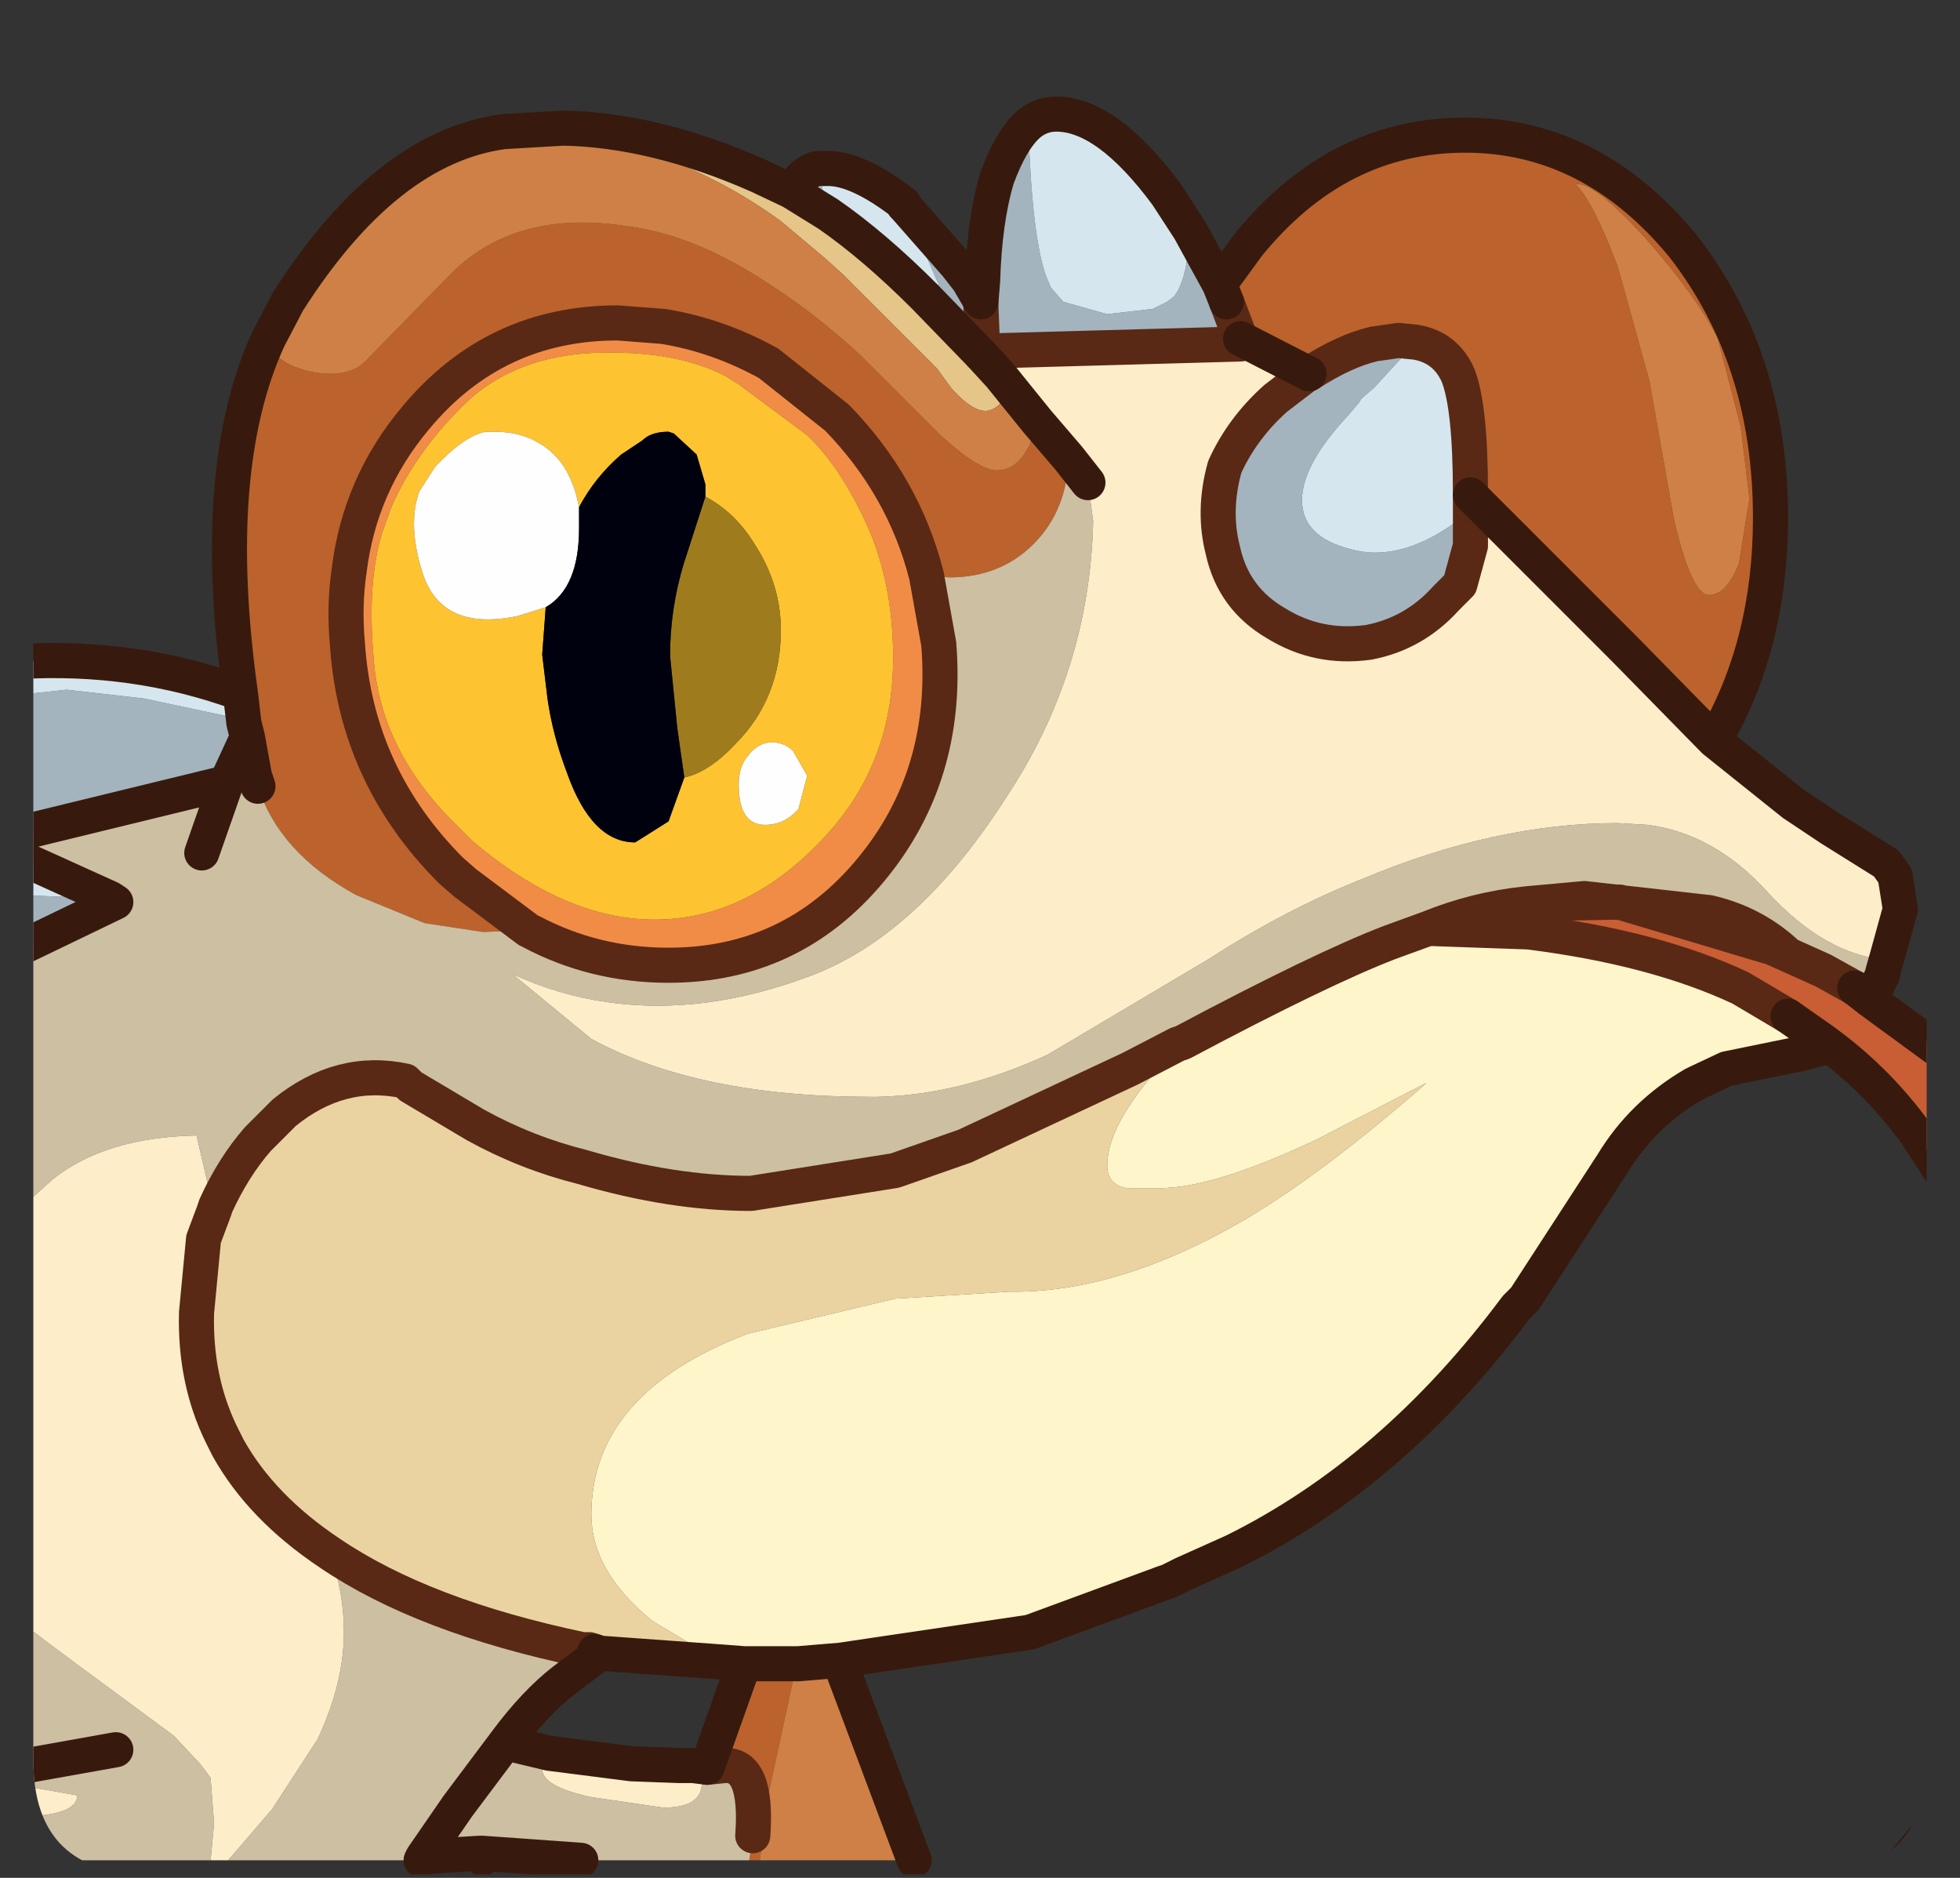 <?xml version="1.0" encoding="UTF-8" standalone="no"?>
<svg xmlns:ffdec="https://www.free-decompiler.com/flash" xmlns:xlink="http://www.w3.org/1999/xlink" ffdec:objectType="frame" height="53.5px" width="55.85px" xmlns="http://www.w3.org/2000/svg">
  <rect width="100%" height="100%" fill="#333333" stroke="none"/>
  <g transform="matrix(1.0, 0.0, 0.0, 1.0, 0.95, 0.0)">
    <clipPath id="clipPath0" transform="matrix(1.0, 0.0, 0.0, 1.0, 0.0, 0.0)">
      <path d="M50.5 0.0 Q53.95 0.0 53.95 3.3 L53.95 50.15 Q53.95 53.4 50.5 53.4 L3.3 53.4 Q0.0 53.4 0.0 50.15 L0.0 3.3 Q0.0 0.0 3.3 0.0 L50.5 0.0" fill="#000000" fill-rule="evenodd" stroke="none"/>
    </clipPath>
    <g clip-path="url(#clipPath0)">
      <use ffdec:characterId="2" height="50.75" transform="matrix(1.0, 0.0, 0.0, 1.0, -0.95, 2.75)" width="55.85" xlink:href="#shape1"/>
    </g>
    <use ffdec:characterId="3" height="53.4" transform="matrix(1.0, 0.0, 0.0, 1.0, 0.0, 0.0)" width="53.95" xlink:href="#shape2"/>
  </g>
  <defs>
    <g id="shape1" transform="matrix(1.0, 0.0, 0.0, 1.0, 0.95, -2.75)">
      <path d="M15.1 3.65 Q17.7 3.7 20.65 5.0 L21.6 5.45 22.65 6.1 Q23.95 7.0 25.4 8.45 L27.0 10.1 27.55 10.7 Q27.85 11.4 27.35 11.65 26.9 11.9 26.15 11.05 L25.75 10.5 24.35 9.1 23.05 7.8 22.55 7.35 21.3 6.3 Q18.7 4.4 15.1 3.65" fill="#e6c689" fill-rule="evenodd" stroke="none"/>
      <path d="M45.95 6.8 Q44.45 5.15 43.95 5.25 44.45 5.75 45.15 7.6 L46.05 10.85 46.75 14.8 Q47.25 16.95 47.75 16.95 48.25 16.95 48.6 16.05 L48.9 14.2 48.65 12.15 48.0 9.65 Q47.4 8.45 45.95 6.8 M33.8 8.1 L34.6 7.0 Q37.15 3.85 40.8 3.85 44.4 3.85 47.0 7.0 49.5 10.2 49.5 14.75 49.5 18.35 47.9 21.1 L45.35 18.5 40.95 14.1 40.95 14.05 Q40.95 11.6 40.6 10.7 40.25 9.9 39.4 9.75 L38.9 9.7 38.2 9.8 Q37.35 10.0 36.35 10.65 L34.4 9.65 34.0 8.6 33.8 8.1 M20.7 53.0 L20.4 53.0 20.5 52.3 Q20.65 50.25 19.7 50.3 L19.2 50.35 20.25 47.4 21.75 47.4 20.95 51.1 20.7 53.0 M5.9 19.75 Q5.0 13.35 6.7 9.65 6.8 10.35 7.95 10.6 9.05 10.8 9.55 10.2 L11.95 7.75 Q13.8 5.95 16.95 6.45 18.9 6.7 21.05 8.15 22.3 8.95 23.6 10.15 L24.1 10.65 25.85 12.4 Q26.95 13.4 27.45 13.4 28.05 13.4 28.4 12.65 L28.6 12.0 29.5 13.05 Q29.45 14.55 28.5 15.5 27.55 16.45 26.1 16.45 L25.45 16.4 Q24.8 13.85 22.9 11.9 L20.95 10.35 Q19.5 9.55 17.95 9.3 L16.65 9.2 Q13.15 9.2 10.9 11.9 9.3 13.8 9.0 16.25 8.85 17.25 8.95 18.35 9.2 22.1 11.9 24.8 L12.3 25.15 14.1 26.5 12.9 26.55 12.8 26.55 11.15 26.3 9.2 25.5 Q7.0 24.3 6.4 22.4 L6.3 22.1 6.1 21.0 6.0 20.6 5.9 19.75" fill="#bd622d" fill-rule="evenodd" stroke="none"/>
      <path d="M45.95 6.8 Q47.4 8.45 48.0 9.65 L48.65 12.15 48.9 14.2 48.6 16.05 Q48.25 16.95 47.75 16.95 47.25 16.95 46.75 14.8 L46.05 10.85 45.15 7.6 Q44.45 5.75 43.95 5.25 44.45 5.15 45.95 6.8 M23.0 47.3 L23.0 47.4 25.1 53.0 20.7 53.0 20.95 51.1 21.75 47.4 21.8 47.4 23.0 47.3 M6.7 9.65 L7.25 8.6 Q10.05 4.2 13.4 3.75 L15.1 3.65 Q18.7 4.4 21.3 6.3 L22.55 7.35 23.05 7.8 24.35 9.1 25.75 10.5 26.15 11.05 Q26.9 11.9 27.35 11.65 27.85 11.4 27.55 10.7 L28.6 12.0 28.4 12.65 Q28.05 13.4 27.45 13.4 26.95 13.4 25.85 12.4 L24.1 10.65 23.6 10.15 Q22.3 8.95 21.05 8.15 18.9 6.7 16.95 6.45 13.8 5.95 11.95 7.75 L9.55 10.2 Q9.05 10.8 7.95 10.6 6.8 10.35 6.7 9.65" fill="#d08146" fill-rule="evenodd" stroke="none"/>
      <path d="M33.8 8.1 L34.0 8.6 34.4 9.65 34.4 9.8 27.2 10.0 27.0 10.1 25.4 8.45 25.8 8.1 25.75 8.0 25.25 6.85 24.85 5.9 26.3 7.55 26.65 8.0 27.0 8.6 27.05 8.0 Q27.1 6.3 27.45 5.1 27.85 4.0 28.35 3.55 28.45 6.7 28.85 7.85 L29.0 8.2 29.35 8.6 30.6 8.95 31.9 8.8 32.3 8.6 32.5 8.45 Q32.9 7.95 32.95 6.55 L33.8 8.1 M36.35 10.65 Q37.35 10.0 38.2 9.8 L38.9 9.7 39.4 9.75 38.2 11.05 37.85 11.35 37.75 11.5 37.45 11.85 Q36.15 13.25 36.15 14.25 36.15 15.3 37.55 15.65 39.0 16.05 40.7 14.75 L40.95 14.55 40.95 15.55 40.65 16.65 40.25 17.05 Q39.35 18.05 38.05 18.3 36.6 18.5 35.4 17.75 34.2 17.05 33.9 15.7 33.6 14.55 33.95 13.3 34.45 12.2 35.4 11.35 L36.25 10.7 36.35 10.65 M-0.45 27.05 L-0.45 25.5 2.2 25.6 2.35 25.7 -0.45 27.05 M-0.45 23.75 L-0.45 19.8 0.95 19.65 3.15 19.9 5.5 20.4 6.0 20.6 6.1 21.0 5.5 22.3 -0.45 23.75 M21.6 5.45 Q21.9 4.9 22.35 4.8 L22.65 6.1 21.6 5.45 M27.0 8.6 L27.0 8.7 27.05 9.95 27.2 10.0 27.05 9.95 27.0 8.7 27.0 8.6" fill="#a4b5bf" fill-rule="evenodd" stroke="none"/>
      <path d="M39.4 9.75 Q40.25 9.9 40.6 10.7 40.95 11.6 40.95 14.05 L40.95 14.1 40.95 14.55 40.7 14.75 Q39.0 16.05 37.55 15.65 36.15 15.3 36.15 14.25 36.15 13.25 37.45 11.85 L37.75 11.5 37.85 11.35 38.2 11.05 39.4 9.75 M-0.45 25.5 L-0.45 24.4 2.2 25.6 -0.45 25.5 M-0.45 19.8 L-0.45 18.85 Q2.9 18.65 5.9 19.75 L6.0 20.6 5.5 20.4 3.15 19.9 0.95 19.65 -0.45 19.8 M22.35 4.8 L22.65 4.8 Q23.5 4.8 24.8 5.8 L24.8 5.85 24.85 5.9 25.25 6.85 25.75 8.0 25.8 8.1 25.4 8.45 Q23.95 7.0 22.65 6.1 L22.35 4.8 M28.35 3.55 Q28.7 3.25 29.15 3.25 30.6 3.25 32.3 5.55 L32.95 6.55 Q32.9 7.95 32.5 8.45 L32.3 8.6 31.9 8.8 30.6 8.95 29.35 8.6 29.0 8.2 28.85 7.85 Q28.45 6.7 28.35 3.55" fill="#d6e7ef" fill-rule="evenodd" stroke="none"/>
      <path d="M52.8 27.35 L52.7 27.7 52.7 27.75 52.35 28.5 51.9 28.15 51.0 27.65 50.0 27.2 Q49.05 26.3 47.75 26.0 L44.2 25.6 42.55 25.75 44.2 25.6 47.75 26.0 Q49.05 26.3 50.0 27.2 L49.55 27.0 45.2 25.7 42.55 25.75 Q41.1 25.9 39.75 26.45 L38.65 26.85 Q36.7 27.6 32.75 29.7 L32.6 29.75 31.25 30.45 26.55 32.65 24.55 33.35 20.45 34.0 Q18.2 34.0 15.65 33.25 14.05 32.85 12.6 32.05 L10.75 30.95 10.6 30.8 Q8.75 30.4 7.15 31.7 L6.4 32.45 Q5.7 33.25 5.2 34.35 L5.15 34.5 4.65 32.35 Q2.05 32.4 0.55 33.6 L-0.45 34.5 -0.45 27.05 2.35 25.7 2.2 25.6 -0.45 24.4 -0.45 23.75 5.5 22.3 6.1 21.0 6.3 22.1 6.4 22.4 Q7.0 24.3 9.2 25.5 L11.15 26.3 12.8 26.55 12.9 26.55 14.1 26.5 14.2 26.55 Q16.0 27.5 18.1 27.5 21.6 27.5 23.85 24.8 26.1 22.1 25.8 18.35 L25.45 16.4 26.1 16.45 Q27.55 16.45 28.5 15.5 29.45 14.55 29.5 13.05 L30.05 13.75 30.2 14.85 Q30.1 19.15 27.7 22.75 25.2 26.65 22.15 27.8 19.1 28.95 16.35 28.55 14.95 28.35 13.65 27.75 L15.9 29.6 Q18.95 31.25 23.85 31.25 L24.05 31.25 Q26.4 31.2 28.9 30.05 L33.45 27.35 Q35.7 25.9 37.85 25.05 41.65 23.45 45.15 23.45 L46.0 23.5 Q47.9 23.75 49.4 25.4 51.05 27.2 52.8 27.35 M20.4 53.0 L15.6 53.0 12.8 52.8 12.7 52.8 12.8 52.95 12.45 53.0 11.05 53.0 5.55 53.0 6.8 51.55 8.1 49.55 Q8.85 47.95 8.85 46.5 8.85 45.35 8.45 44.25 11.1 46.05 15.65 47.0 L15.85 47.0 16.0 47.05 16.15 47.1 15.15 47.85 Q14.3 48.5 13.45 49.65 L14.7 49.95 14.5 50.4 Q14.5 50.9 15.9 51.2 L17.95 51.5 Q19.05 51.5 19.05 50.8 L18.8 50.3 19.2 50.35 19.7 50.3 Q20.65 50.25 20.5 52.3 L20.4 53.0 M5.05 53.0 L-0.45 53.0 -0.45 51.75 Q1.25 51.75 1.25 51.15 L-0.45 50.85 -0.45 50.35 -0.45 46.15 0.95 47.2 4.0 49.45 4.75 50.25 5.05 50.65 5.15 51.95 5.05 53.0 M4.8 24.3 L5.5 22.3 4.8 24.3 M5.35 40.85 L5.55 41.25 5.4 41.15 5.35 40.85 M12.7 52.8 L11.1 52.9 12.1 51.45 13.45 49.65 12.1 51.45 11.1 52.9 12.7 52.8 M11.1 52.9 L11.05 53.0 11.1 52.9 M-0.45 50.35 L2.35 49.85 -0.45 50.35" fill="#cec0a3" fill-rule="evenodd" stroke="none"/>
      <path d="M34.4 9.65 L36.35 10.65 36.25 10.7 35.4 11.35 Q34.45 12.2 33.95 13.3 33.6 14.55 33.9 15.7 34.2 17.05 35.4 17.75 36.6 18.5 38.05 18.3 39.35 18.05 40.25 17.05 L40.65 16.65 40.95 15.55 40.95 14.55 40.95 14.1 45.35 18.5 47.9 21.1 50.15 22.9 51.2 23.6 52.4 24.35 52.8 24.6 53.05 24.95 53.2 25.9 52.8 27.35 Q51.05 27.2 49.4 25.4 47.9 23.75 46.0 23.5 L45.15 23.45 Q41.65 23.45 37.85 25.05 35.7 25.9 33.45 27.35 L28.9 30.05 Q26.4 31.2 24.05 31.25 L23.85 31.25 Q18.95 31.25 15.9 29.6 L13.65 27.75 Q14.95 28.35 16.35 28.55 19.1 28.95 22.15 27.8 25.2 26.65 27.7 22.75 30.1 19.15 30.2 14.85 L30.05 13.75 29.5 13.05 28.6 12.0 27.55 10.7 27.0 10.1 27.2 10.0 34.4 9.8 34.4 9.65 M12.8 52.95 L12.85 53.0 12.45 53.0 12.8 52.95 M5.55 53.0 L5.05 53.0 5.15 51.95 5.05 50.65 4.75 50.25 4.0 49.45 0.95 47.2 -0.45 46.15 -0.45 34.5 0.55 33.6 Q2.05 32.4 4.65 32.35 L5.15 34.5 4.85 35.3 4.65 37.4 Q4.6 39.3 5.35 40.85 L5.4 41.15 5.55 41.25 Q6.5 42.95 8.45 44.25 8.85 45.35 8.85 46.5 8.85 47.95 8.1 49.55 L6.8 51.55 5.55 53.0 M-0.45 51.75 L-0.45 50.85 1.25 51.15 Q1.25 51.75 -0.45 51.75 M26.65 8.0 L27.05 8.0 27.0 8.6 26.65 8.0 M18.8 50.3 L19.05 50.8 Q19.05 51.5 17.95 51.5 L15.9 51.2 Q14.5 50.9 14.5 50.4 L14.7 49.95 17.05 50.25 18.4 50.3 18.55 50.3 18.8 50.3" fill="#feeeca" fill-rule="evenodd" stroke="none"/>
      <path d="M32.75 29.7 Q30.6 31.85 30.6 33.2 30.6 33.75 31.15 33.85 L32.1 33.85 Q33.65 33.85 36.6 32.45 39.4 31.0 39.7 30.85 36.85 33.35 34.6 34.7 30.95 36.85 27.8 36.8 L24.55 37.0 20.35 38.0 Q15.9 39.7 15.9 43.15 15.9 44.75 17.6 46.15 L17.75 46.25 19.6 47.35 16.15 47.1 16.0 47.05 15.85 47.0 15.65 47.0 Q11.1 46.05 8.45 44.25 6.5 42.95 5.55 41.25 L5.35 40.85 Q4.6 39.3 4.65 37.4 L4.85 35.3 5.15 34.5 5.2 34.35 Q5.7 33.25 6.4 32.45 L7.15 31.7 Q8.75 30.4 10.6 30.8 L10.75 30.95 12.6 32.05 Q14.05 32.85 15.65 33.25 18.2 34.0 20.45 34.0 L24.55 33.35 26.55 32.65 31.25 30.45 32.6 29.75 32.75 29.7" fill="#ebd4a2" fill-rule="evenodd" stroke="none"/>
      <path d="M51.2 29.8 L50.45 30.0 48.25 30.45 47.4 30.85 47.3 30.9 Q45.85 31.75 45.0 33.15 L42.5 37.0 42.25 37.25 Q38.75 41.95 34.2 44.2 L32.75 44.85 32.35 45.05 32.2 45.1 28.4 46.5 23.0 47.3 21.8 47.4 21.75 47.4 20.25 47.4 19.6 47.35 17.75 46.25 17.6 46.15 Q15.9 44.75 15.9 43.15 15.9 39.7 20.35 38.0 L24.55 37.0 27.8 36.8 Q30.95 36.85 34.6 34.7 36.85 33.35 39.7 30.85 39.4 31.0 36.6 32.45 33.65 33.85 32.1 33.85 L31.15 33.85 Q30.6 33.75 30.6 33.2 30.6 31.85 32.75 29.7 36.7 27.6 38.65 26.85 L39.75 26.45 42.6 26.55 Q46.2 27.0 48.65 28.15 L50.0 28.95 51.0 29.65 51.2 29.8" fill="#fff6cb" fill-rule="evenodd" stroke="none"/>
      <path d="M25.45 16.4 L25.8 18.35 Q26.1 22.1 23.85 24.8 21.6 27.5 18.1 27.5 16.0 27.5 14.2 26.55 L14.1 26.5 12.3 25.15 11.9 24.8 Q9.2 22.1 8.95 18.35 8.85 17.25 9.0 16.25 9.3 13.8 10.9 11.9 13.15 9.2 16.65 9.2 L17.95 9.3 Q19.5 9.55 20.95 10.35 L22.9 11.9 Q24.8 13.85 25.45 16.4 M23.75 14.95 Q23.0 13.3 22.05 12.4 L20.1 10.95 19.7 10.7 Q18.3 10.0 16.25 10.05 L16.0 10.05 Q13.75 10.15 12.35 11.45 10.9 12.85 10.2 14.45 L9.95 15.15 Q9.5 16.55 9.7 18.8 9.9 21.4 12.05 23.5 L12.5 23.95 Q15.15 26.2 17.7 26.2 20.25 26.2 22.35 24.05 24.5 21.9 24.5 18.75 24.5 16.6 23.75 14.95" fill="#f28d47" fill-rule="evenodd" stroke="none"/>
      <path d="M23.75 14.95 Q24.5 16.6 24.5 18.75 24.5 21.9 22.35 24.05 20.25 26.2 17.7 26.2 15.15 26.2 12.5 23.95 L12.05 23.5 Q9.9 21.4 9.7 18.8 9.5 16.55 9.95 15.15 L10.2 14.45 Q10.9 12.85 12.35 11.45 13.75 10.15 16.0 10.05 L16.25 10.05 Q18.3 10.0 19.7 10.7 L20.1 10.95 22.05 12.4 Q23.0 13.3 23.75 14.95 M18.55 22.15 Q19.25 22.0 20.0 21.2 21.3 19.9 21.3 17.95 21.3 16.65 20.55 15.5 20.0 14.6 19.15 14.15 L19.15 13.8 18.9 12.95 18.25 12.35 18.1 12.3 Q17.6 12.3 17.35 12.55 L16.75 12.95 Q16.0 13.6 15.55 14.45 15.3 13.15 14.45 12.65 13.9 12.3 13.15 12.3 L12.9 12.3 Q12.3 12.4 11.45 13.3 L11.0 14.0 Q10.65 14.95 11.1 16.35 11.65 18.0 13.8 17.55 L14.6 17.3 14.5 18.65 14.65 19.9 Q14.8 20.95 15.2 22.0 15.9 24.0 17.15 24.0 L18.1 23.4 18.55 22.15 M21.05 21.15 Q20.65 21.15 20.35 21.55 20.1 21.85 20.1 22.35 20.1 23.5 20.85 23.5 21.4 23.5 21.8 23.05 L22.05 22.1 21.65 21.4 Q21.4 21.15 21.05 21.15" fill="#ffc430" fill-rule="evenodd" stroke="none"/>
      <path d="M14.6 17.3 L13.8 17.55 Q11.65 18.0 11.1 16.35 10.65 14.95 11.0 14.0 L11.45 13.3 Q12.3 12.4 12.9 12.3 L13.15 12.3 Q13.9 12.3 14.45 12.65 15.3 13.15 15.55 14.45 L15.55 15.0 15.55 15.05 Q15.55 16.75 14.6 17.3 M21.05 21.15 Q21.4 21.15 21.65 21.4 L22.05 22.1 21.8 23.05 Q21.4 23.5 20.85 23.5 20.1 23.5 20.1 22.35 20.1 21.85 20.35 21.55 20.65 21.15 21.05 21.15" fill="#ffffff" fill-rule="evenodd" stroke="none"/>
      <path d="M19.15 14.15 Q20.0 14.6 20.55 15.5 21.3 16.65 21.3 17.95 21.3 19.9 20.0 21.2 19.25 22.0 18.55 22.15 L18.35 20.75 18.15 18.75 18.15 18.35 Q18.2 17.0 18.65 15.7 L19.15 14.15" fill="#9f7c1e" fill-rule="evenodd" stroke="none"/>
      <path d="M18.55 22.15 L18.1 23.4 17.15 24.0 Q15.9 24.0 15.2 22.0 14.8 20.95 14.65 19.9 L14.5 18.65 14.6 17.3 Q15.55 16.75 15.55 15.05 L15.55 15.0 15.55 14.45 Q16.0 13.6 16.75 12.95 L17.35 12.55 Q17.6 12.3 18.1 12.3 L18.25 12.35 18.9 12.95 19.15 13.8 19.15 14.15 18.65 15.7 Q18.2 17.0 18.15 18.35 L18.15 18.75 18.35 20.75 18.55 22.15" fill="#00010e" fill-rule="evenodd" stroke="none"/>
      <path d="M52.35 28.5 L54.4 30.0 54.4 33.45 53.65 32.3 Q52.6 30.85 51.2 29.8 L51.0 29.65 50.0 28.95 48.65 28.15 Q46.2 27.0 42.6 26.55 L39.75 26.45 Q41.1 25.9 42.55 25.75 L45.2 25.7 49.55 27.0 50.0 27.2 51.0 27.65 51.9 28.15 52.35 28.5 M54.4 51.75 L54.4 53.0 53.35 53.0 54.4 51.75" fill="#ca5d34" fill-rule="evenodd" stroke="none"/>
      <path d="M34.0 8.6 L34.4 9.65 34.4 9.8 27.2 10.0 27.0 10.1 M36.35 10.65 Q37.35 10.0 38.2 9.8 L38.9 9.7 39.4 9.75 Q40.25 9.9 40.6 10.7 40.95 11.6 40.95 14.05 L40.95 14.1 40.95 14.55 40.95 15.55 40.65 16.65 40.25 17.05 Q39.35 18.05 38.05 18.3 36.6 18.5 35.4 17.75 34.2 17.05 33.9 15.7 33.6 14.55 33.95 13.3 34.45 12.2 35.4 11.35 L36.25 10.7 36.35 10.65 M25.45 16.4 L25.8 18.35 Q26.1 22.1 23.85 24.8 21.6 27.5 18.1 27.5 16.0 27.5 14.2 26.55 M50.0 28.95 L48.65 28.15 Q46.2 27.0 42.6 26.55 L39.75 26.45 38.65 26.85 Q36.7 27.6 32.75 29.7 L32.6 29.75 31.25 30.45 26.55 32.65 24.55 33.35 20.45 34.0 Q18.2 34.0 15.65 33.25 14.05 32.85 12.6 32.05 L10.75 30.95 10.6 30.8 Q8.75 30.4 7.15 31.7 L6.4 32.45 Q5.7 33.25 5.2 34.35 L5.15 34.5 4.85 35.3 4.65 37.4 Q4.6 39.3 5.35 40.85 L5.55 41.25 Q6.5 42.95 8.45 44.25 11.1 46.05 15.65 47.0 L15.85 47.0 16.0 47.05 M50.0 27.2 L51.0 27.65 51.9 28.15 M42.55 25.75 L44.2 25.6 47.75 26.0 Q49.05 26.3 50.0 27.2 L49.55 27.0 45.2 25.7 42.55 25.75 Q41.1 25.9 39.75 26.45 M25.45 16.4 Q24.8 13.85 22.9 11.9 L20.95 10.35 Q19.5 9.55 17.95 9.3 L16.65 9.2 Q13.15 9.2 10.9 11.9 9.3 13.8 9.0 16.25 8.85 17.25 8.95 18.35 9.2 22.1 11.9 24.8 L12.3 25.15 14.1 26.5 M27.2 10.0 L27.05 9.95 27.0 8.7 27.0 8.6 M20.5 52.3 Q20.65 50.25 19.7 50.3 L19.2 50.35" fill="none" stroke="#592915" stroke-linecap="round" stroke-linejoin="round" stroke-width="1.0"/>
      <path d="M47.9 21.1 Q49.5 18.35 49.5 14.75 49.5 10.2 47.0 7.0 44.4 3.85 40.8 3.85 37.15 3.85 34.6 7.0 L33.8 8.1 34.0 8.6 M34.4 9.65 L36.35 10.65 M40.95 14.1 L45.35 18.5 47.9 21.1 50.15 22.9 51.2 23.6 52.4 24.35 52.8 24.6 53.05 24.95 53.2 25.9 52.8 27.35 52.7 27.7 52.7 27.75 52.35 28.5 54.4 30.0 M54.4 33.45 L53.65 32.3 Q52.6 30.85 51.2 29.8 L50.45 30.0 48.25 30.45 47.4 30.85 47.3 30.9 Q45.85 31.75 45.0 33.15 L42.5 37.0 42.25 37.25 Q38.75 41.95 34.2 44.2 L32.75 44.85 32.35 45.05 32.2 45.1 28.4 46.5 23.0 47.3 23.0 47.4 25.1 53.0 M15.6 53.0 L12.8 52.8 12.7 52.8 12.8 52.95 M-0.45 18.85 Q2.9 18.65 5.9 19.75 5.0 13.35 6.7 9.65 L7.25 8.6 Q10.05 4.2 13.4 3.75 L15.1 3.65 Q17.7 3.7 20.65 5.0 L21.6 5.45 Q21.9 4.9 22.35 4.8 L22.65 4.8 Q23.5 4.8 24.8 5.8 L24.8 5.85 24.85 5.9 26.3 7.55 26.65 8.0 27.05 8.0 Q27.1 6.3 27.45 5.1 27.85 4.0 28.35 3.55 28.7 3.25 29.15 3.25 30.6 3.25 32.3 5.55 L32.95 6.55 33.8 8.1 M30.05 13.75 L29.5 13.05 28.6 12.0 27.55 10.7 27.0 10.1 25.4 8.45 Q23.95 7.0 22.65 6.1 L21.6 5.45 M6.4 22.4 L6.3 22.1 6.1 21.0 5.5 22.3 4.8 24.3 M51.9 28.15 L52.35 28.5 M51.2 29.8 L51.0 29.65 50.0 28.95 M19.6 47.35 L20.25 47.4 21.75 47.4 21.8 47.4 23.0 47.3 M26.65 8.0 L27.0 8.6 27.05 8.0 M6.0 20.6 L5.9 19.75 M6.1 21.0 L6.0 20.6 M-0.45 27.05 L2.35 25.7 2.2 25.6 -0.45 24.4 M16.0 47.05 L16.15 47.1 19.6 47.35 M13.45 49.65 Q14.3 48.5 15.15 47.85 L16.15 47.1 M19.2 50.35 L18.8 50.3 18.55 50.3 18.4 50.3 17.05 50.25 14.7 49.95 13.45 49.65 12.1 51.45 11.1 52.9 12.7 52.8 M11.05 53.0 L11.1 52.9 M54.4 51.75 L53.35 53.0 M19.2 50.35 L20.25 47.4 M2.35 49.85 L-0.45 50.35 M5.5 22.3 L-0.45 23.75" fill="none" stroke="#371a0d" stroke-linecap="round" stroke-linejoin="round" stroke-width="1.0"/>
    </g>
    <g id="shape2" transform="matrix(1.0, 0.0, 0.0, 1.0, 0.0, 0.0)">
      <path d="M50.5 0.0 Q53.95 0.0 53.95 3.3 L53.95 50.15 Q53.95 53.4 50.5 53.4 L3.3 53.4 Q0.0 53.4 0.0 50.15 L0.0 3.3 Q0.0 0.0 3.3 0.0 L50.5 0.0" fill="#000000" fill-opacity="0.004" fill-rule="evenodd" stroke="none"/>
    </g>
  </defs>
</svg>
